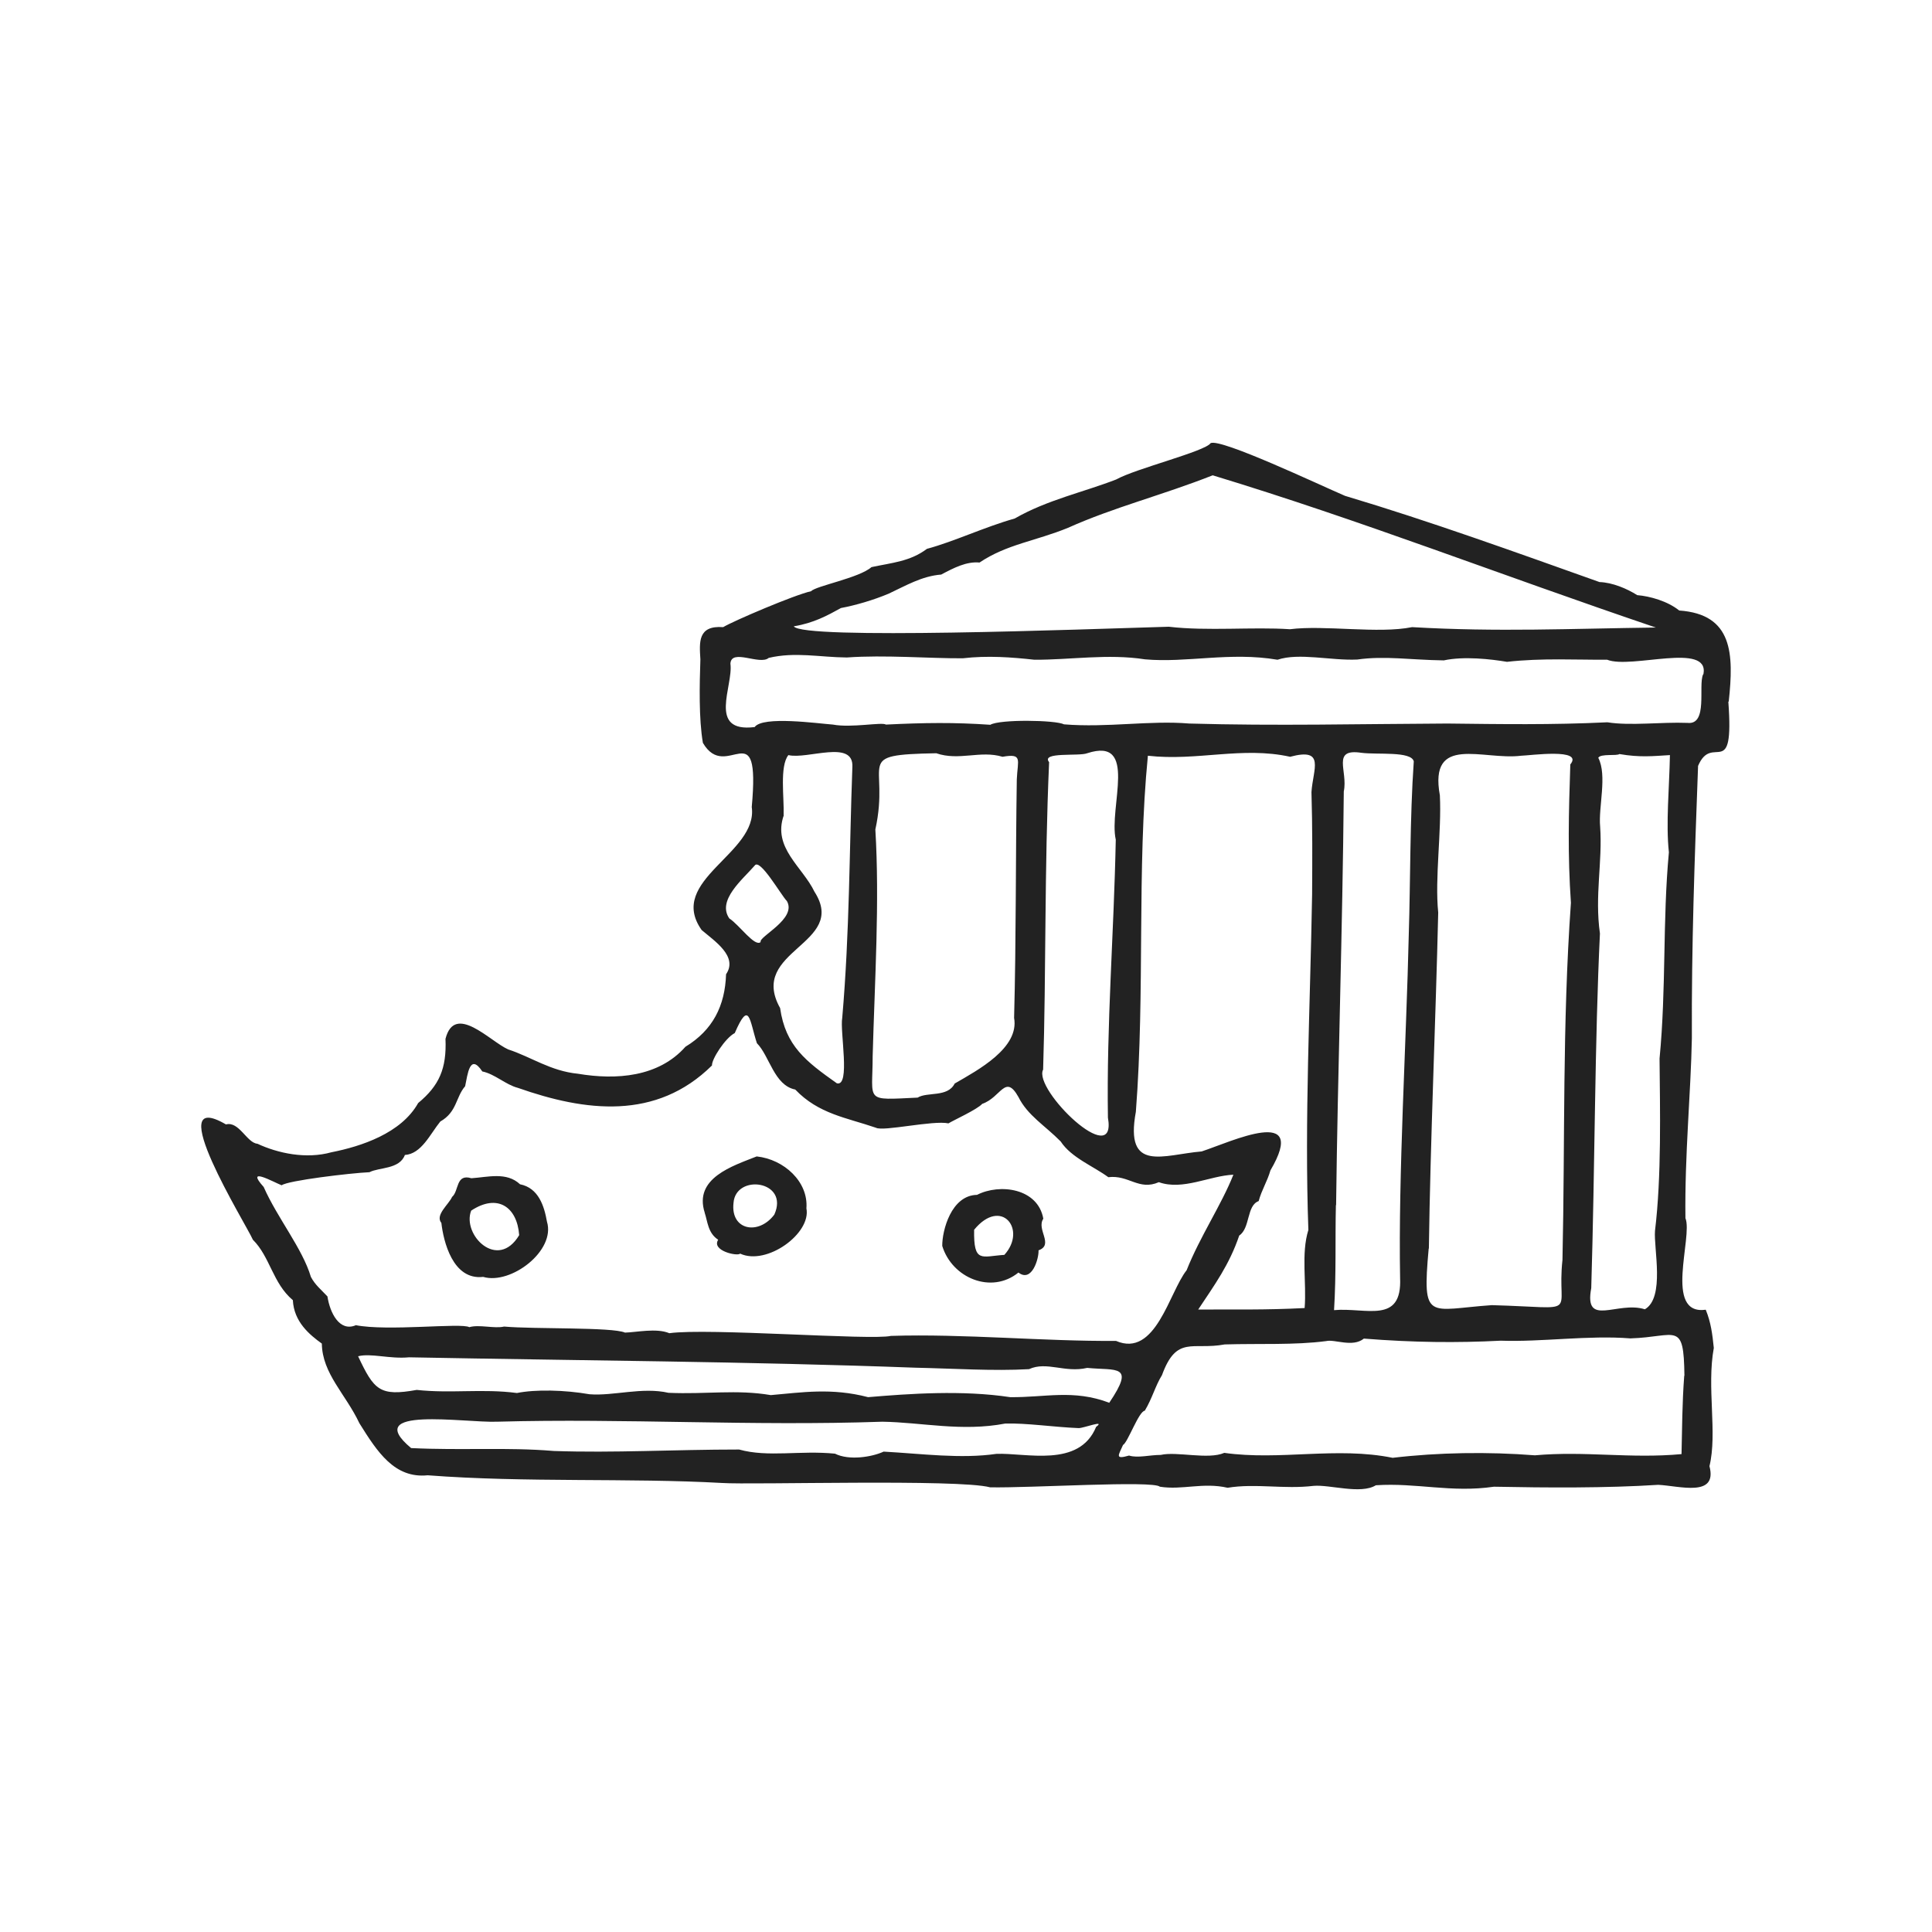 <svg width="48" height="48" viewBox="0 0 48 48" fill="none" xmlns="http://www.w3.org/2000/svg">
<path fill-rule="evenodd" clip-rule="evenodd" d="M42.95 17.429C43.078 16.242 43.053 15.261 41.72 15.168C41.432 14.936 40.995 14.812 40.676 14.786C40.424 14.626 40.063 14.472 39.739 14.461C37.651 13.718 35.526 12.949 33.416 12.319C32.758 12.036 30.34 10.89 30.078 11.009C29.944 11.215 28.226 11.638 27.732 11.912C26.924 12.227 26.018 12.418 25.211 12.882C24.459 13.094 23.703 13.455 23.029 13.636C22.613 13.95 22.16 13.981 21.651 14.09C21.352 14.358 20.261 14.559 20.153 14.688C19.747 14.776 18.224 15.426 17.967 15.581C17.334 15.535 17.375 15.953 17.401 16.381C17.38 17.011 17.36 17.852 17.463 18.456C18.054 19.467 18.898 17.625 18.677 20.05C18.841 21.206 16.557 21.867 17.432 23.106C17.751 23.379 18.342 23.761 18.039 24.205C18.013 24.989 17.71 25.593 17.03 26.006C16.362 26.76 15.312 26.837 14.36 26.677C13.676 26.61 13.198 26.259 12.627 26.073C12.179 25.877 11.299 24.907 11.068 25.81C11.099 26.548 10.913 26.971 10.389 27.405C9.967 28.158 8.969 28.483 8.233 28.628C7.605 28.803 6.906 28.654 6.396 28.416C6.134 28.396 5.938 27.849 5.614 27.936C3.978 26.982 6.108 30.403 6.283 30.801C6.71 31.224 6.777 31.884 7.276 32.302C7.302 32.839 7.688 33.159 7.996 33.381C8.007 34.129 8.588 34.635 8.928 35.358C9.375 36.075 9.802 36.736 10.625 36.653C13.054 36.839 15.626 36.715 17.936 36.844C18.677 36.895 23.811 36.741 24.598 36.952C25.576 36.973 28.652 36.777 28.817 36.937C29.378 37.025 29.882 36.823 30.5 36.963C31.194 36.849 31.899 37.004 32.635 36.916C33.036 36.88 33.807 37.133 34.183 36.901C35.197 36.834 36.056 37.092 37.116 36.937C38.428 36.963 39.909 36.973 41.2 36.89C41.725 36.916 42.677 37.21 42.471 36.426C42.672 35.605 42.399 34.47 42.579 33.489C42.543 33.138 42.507 32.855 42.379 32.54C41.324 32.684 42.065 30.728 41.874 30.264C41.854 28.69 42.008 27.157 42.034 25.794C42.024 23.482 42.101 21.382 42.188 19.029C42.543 18.192 43.089 19.447 42.94 17.434L42.95 17.429ZM19.726 15.56C20.215 15.478 20.549 15.297 20.894 15.106C21.254 15.039 21.697 14.91 22.078 14.75C22.499 14.554 22.901 14.312 23.384 14.275C23.693 14.11 24.012 13.945 24.336 13.976C25.01 13.522 25.741 13.439 26.533 13.114C27.67 12.603 28.889 12.299 30.129 11.809C33.849 12.939 37.208 14.26 41.139 15.591C39.04 15.617 37.213 15.705 35.083 15.581C34.24 15.751 32.912 15.524 32.048 15.633C31.132 15.571 29.995 15.684 29.038 15.571C26.898 15.633 19.917 15.901 19.721 15.56H19.726ZM18.126 22.827C17.797 22.373 18.461 21.841 18.749 21.506C18.878 21.31 19.397 22.228 19.551 22.388C19.803 22.832 18.841 23.271 18.898 23.405C18.754 23.534 18.378 22.992 18.126 22.822V22.827ZM19.469 20.257C19.485 19.818 19.366 19.039 19.587 18.76C20.056 18.874 21.213 18.363 21.177 19.054C21.1 21.145 21.11 23.152 20.925 25.289C20.863 25.624 21.136 27.007 20.791 26.914C20.025 26.372 19.515 25.985 19.382 25.046C18.574 23.601 21.079 23.467 20.236 22.156C19.937 21.532 19.186 21.062 19.474 20.252L19.469 20.257ZM8.835 32.927C8.434 33.092 8.197 32.617 8.135 32.209C7.976 32.039 7.827 31.921 7.724 31.724C7.513 31.017 6.89 30.259 6.551 29.49C6.077 28.963 6.798 29.371 6.998 29.448C7.147 29.33 8.711 29.144 9.18 29.123C9.411 28.999 9.926 29.056 10.059 28.695C10.471 28.669 10.687 28.174 10.939 27.864C11.356 27.627 11.32 27.26 11.556 26.987C11.618 26.698 11.67 26.151 11.983 26.62C12.292 26.682 12.565 26.951 12.868 27.028C14.54 27.616 16.3 27.843 17.689 26.471C17.679 26.316 18.018 25.789 18.255 25.666C18.62 24.824 18.62 25.351 18.805 25.918C19.119 26.233 19.233 26.966 19.757 27.069C20.339 27.678 21.028 27.766 21.764 28.019C21.944 28.117 23.184 27.828 23.564 27.91C23.677 27.838 24.279 27.565 24.403 27.425C24.871 27.265 24.974 26.667 25.303 27.255C25.53 27.714 25.967 27.967 26.353 28.36C26.615 28.762 27.166 28.974 27.536 29.247C28.045 29.185 28.292 29.588 28.791 29.371C29.388 29.583 30.052 29.211 30.643 29.185C30.35 29.928 29.815 30.718 29.481 31.559C29.049 32.101 28.714 33.742 27.726 33.314C25.951 33.329 23.95 33.133 22.134 33.19C21.651 33.304 17.586 32.989 16.629 33.123C16.31 32.989 15.806 33.102 15.528 33.108C15.209 32.968 13.27 33.025 12.524 32.958C12.287 33.015 11.906 32.901 11.659 32.973C11.464 32.86 9.632 33.082 8.83 32.922L8.835 32.927ZM21.681 26.238C21.733 24.349 21.856 22.414 21.748 20.608C22.124 18.9 21.157 18.755 23.261 18.714C23.827 18.91 24.357 18.636 24.907 18.802C25.416 18.714 25.283 18.874 25.262 19.364C25.231 21.372 25.247 23.333 25.195 25.289C25.329 26.037 24.3 26.584 23.719 26.92C23.544 27.27 23.04 27.121 22.798 27.27C21.46 27.332 21.681 27.389 21.681 26.238ZM25.916 26.574C25.993 24.112 25.946 21.625 26.065 18.936C25.854 18.672 26.811 18.796 27.011 18.714C28.292 18.296 27.541 20.056 27.721 20.861C27.675 23.193 27.49 25.444 27.526 27.766C27.762 29.103 25.658 27.064 25.916 26.574ZM28.22 27.622C28.452 24.623 28.241 21.588 28.519 18.776C29.743 18.915 30.86 18.538 32.053 18.802C32.938 18.564 32.619 19.111 32.583 19.679C32.609 20.582 32.604 21.32 32.599 22.218C32.552 24.995 32.408 27.812 32.506 30.558C32.321 31.151 32.465 31.874 32.413 32.498C31.4 32.55 30.695 32.529 29.769 32.535C30.18 31.915 30.541 31.425 30.788 30.697C31.065 30.512 30.968 29.949 31.271 29.841C31.348 29.557 31.482 29.361 31.564 29.077C32.521 27.446 30.592 28.365 29.856 28.607C28.91 28.685 27.937 29.154 28.22 27.622ZM27.233 35.45C26.811 36.477 25.488 36.09 24.753 36.121C23.868 36.25 22.895 36.116 21.954 36.065C21.666 36.199 21.095 36.292 20.745 36.116C19.87 36.029 19.088 36.214 18.363 36.013C16.737 36.013 15.256 36.101 13.758 36.049C12.575 35.951 11.49 36.039 10.214 35.977C8.953 34.924 11.541 35.352 12.344 35.322C15.533 35.234 18.656 35.435 21.923 35.322C22.901 35.337 23.894 35.574 24.974 35.368C25.504 35.352 26.178 35.456 26.8 35.481C26.929 35.481 27.48 35.265 27.233 35.45ZM27.562 34.852C26.662 34.511 25.962 34.723 25.098 34.712C23.909 34.532 22.597 34.625 21.568 34.712C20.657 34.475 19.927 34.594 19.15 34.661C18.296 34.516 17.555 34.645 16.609 34.604C15.955 34.455 15.24 34.687 14.649 34.64C14.026 34.532 13.306 34.516 12.843 34.609C11.983 34.496 11.212 34.625 10.353 34.532C9.432 34.697 9.293 34.537 8.897 33.696C9.21 33.613 9.689 33.768 10.162 33.722C14.427 33.804 18.543 33.825 22.741 33.98C23.693 34 24.681 34.067 25.566 34.016C26.008 33.815 26.451 34.114 27.011 33.985C27.742 34.057 28.21 33.887 27.562 34.847V34.852ZM41.844 34.181C41.792 34.867 41.792 35.512 41.777 36.127C40.501 36.245 39.384 36.044 38.134 36.157C36.966 36.065 35.737 36.085 34.6 36.219C33.206 35.936 31.801 36.292 30.417 36.096C30.016 36.271 29.239 36.054 28.838 36.147C28.565 36.147 28.267 36.23 28.051 36.163C27.69 36.266 27.788 36.157 27.901 35.9C28.02 35.838 28.292 35.063 28.442 35.048C28.627 34.743 28.704 34.429 28.869 34.165C29.234 33.164 29.63 33.551 30.427 33.402C31.282 33.376 32.166 33.422 32.948 33.319C33.159 33.267 33.607 33.484 33.885 33.257C35.119 33.355 36.205 33.365 37.285 33.309C38.299 33.345 39.472 33.169 40.506 33.252C41.658 33.216 41.833 32.803 41.849 34.181H41.844ZM33.195 29.939C33.236 26.569 33.355 23.131 33.386 19.663C33.494 19.152 33.072 18.59 33.823 18.703C34.219 18.755 35.058 18.657 35.125 18.915C35.027 20.324 35.042 21.929 35.001 23.199C34.939 25.913 34.739 29.159 34.785 31.75C34.837 32.911 33.936 32.478 33.144 32.55C33.2 31.657 33.17 30.775 33.19 29.944L33.195 29.939ZM35.5 31.017C35.536 28.36 35.67 25.34 35.732 22.672C35.644 21.816 35.819 20.659 35.773 19.761C35.495 18.229 36.843 18.894 37.79 18.776C38.016 18.771 39.354 18.58 39.014 18.992C38.973 20.205 38.947 21.232 39.029 22.43C38.813 25.48 38.885 28.308 38.819 31.301C38.664 32.72 39.323 32.488 37.064 32.426C35.485 32.535 35.33 32.855 35.495 31.023L35.5 31.017ZM39.534 32.003C39.626 28.974 39.621 25.846 39.75 23.193C39.616 22.249 39.817 21.418 39.755 20.536C39.709 20.05 39.935 19.266 39.709 18.827C39.765 18.719 40.172 18.786 40.233 18.734C40.743 18.822 41.062 18.786 41.489 18.76C41.473 19.581 41.386 20.453 41.463 21.175C41.303 22.899 41.401 24.53 41.231 26.3C41.242 27.559 41.283 29.216 41.118 30.579C41.082 31.012 41.37 32.24 40.866 32.529C40.187 32.313 39.348 32.994 39.534 32.003ZM42.312 16.758C42.188 17.037 42.44 18.017 41.926 17.96C41.278 17.934 40.511 18.038 39.935 17.945C38.556 18.012 37.28 17.991 35.958 17.976C33.766 17.986 31.714 18.038 29.548 17.976C28.56 17.893 27.515 18.084 26.435 17.996C26.229 17.888 24.84 17.867 24.604 18.007C23.713 17.945 22.962 17.955 22.011 18.002C21.913 17.934 21.157 18.089 20.694 18.002C20.328 17.976 18.95 17.78 18.749 18.064C17.566 18.208 18.224 17.042 18.147 16.489C18.168 16.102 18.878 16.536 19.099 16.345C19.757 16.19 20.364 16.329 21.038 16.335C21.98 16.267 23.091 16.36 23.919 16.355C24.537 16.283 25.139 16.329 25.699 16.391C26.579 16.396 27.531 16.237 28.447 16.381C29.486 16.474 30.561 16.19 31.739 16.391C32.274 16.211 33.072 16.417 33.72 16.386C34.41 16.288 35.032 16.396 35.871 16.407C36.37 16.299 37.044 16.376 37.44 16.443C38.309 16.345 39.179 16.396 39.93 16.391C40.532 16.629 42.471 15.942 42.322 16.747L42.312 16.758ZM17.509 30.135C17.581 30.346 17.586 30.635 17.843 30.801C17.669 31.074 18.322 31.219 18.389 31.146C19.047 31.451 20.159 30.646 20.035 30.021C20.087 29.361 19.479 28.803 18.8 28.731C18.203 28.968 17.231 29.268 17.509 30.13V30.135ZM18.224 29.887C18.276 29.154 19.618 29.33 19.238 30.176C18.847 30.697 18.147 30.568 18.224 29.887ZM10.965 30.377C11.016 30.837 11.248 31.812 12.004 31.724C12.694 31.926 13.81 31.074 13.589 30.352C13.522 29.97 13.383 29.515 12.92 29.423C12.585 29.108 12.117 29.247 11.711 29.273C11.32 29.154 11.407 29.588 11.232 29.737C11.15 29.923 10.805 30.186 10.965 30.383V30.377ZM11.706 30.078C12.359 29.645 12.848 29.985 12.899 30.687C12.364 31.58 11.474 30.677 11.706 30.078ZM23.41 30.955C23.652 31.75 24.629 32.163 25.303 31.616C25.638 31.874 25.813 31.265 25.802 31.064C26.193 30.924 25.741 30.543 25.921 30.279C25.787 29.521 24.84 29.397 24.274 29.686C23.631 29.696 23.405 30.579 23.41 30.955ZM24.202 30.553C24.876 29.732 25.524 30.548 24.953 31.177C24.387 31.213 24.187 31.394 24.202 30.553Z" fill="#222222"/>
</svg>
